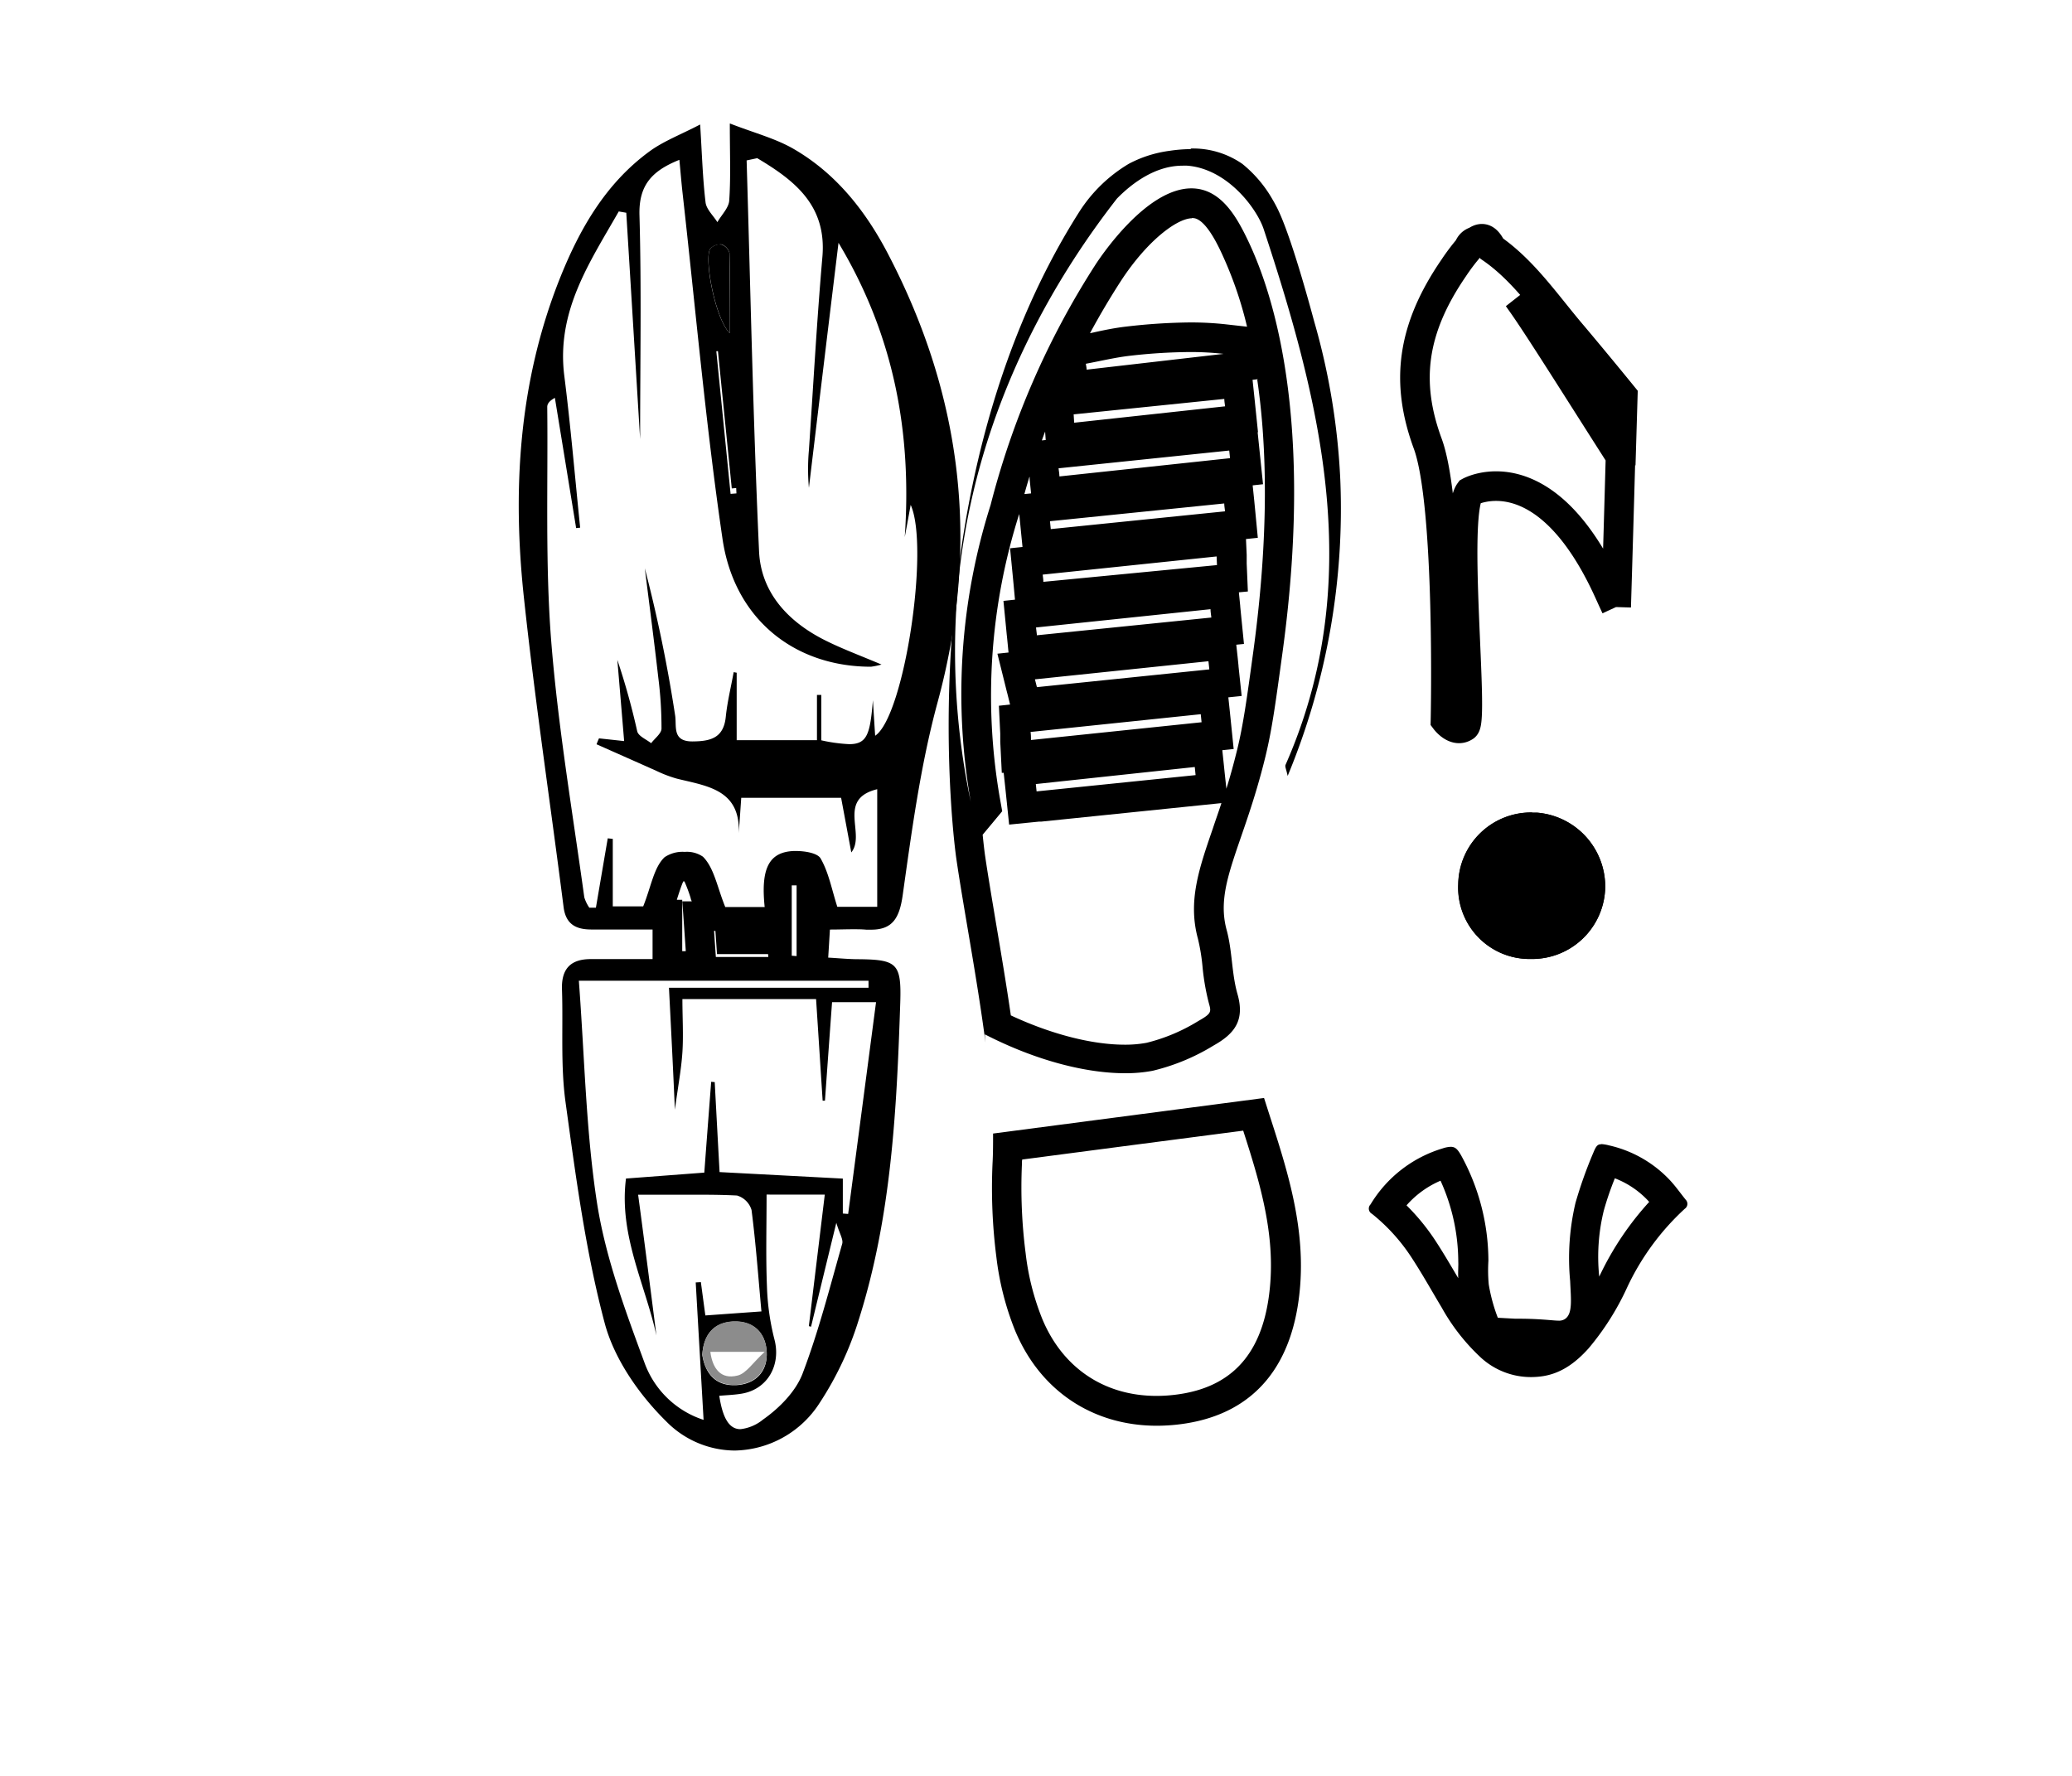 <svg id="Calque_1" data-name="Calque 1" xmlns="http://www.w3.org/2000/svg" viewBox="0 0 350 300"><defs><style>.cls-1{fill:#8c8c8c;}.cls-2{fill:none;stroke:#000;stroke-miterlimit:10;stroke-width:5px;}</style></defs><title>selected</title><path d="M272.78,199.05a15.1,15.1,0,0,1,5.49,3.65c.1.11.21.22.31.34a50.64,50.64,0,0,0-8.29,12.31l-.15.31a32.72,32.72,0,0,1,.77-11.15,50.53,50.53,0,0,1,1.87-5.46m-29.45.4a33.26,33.26,0,0,1,3,13.71,7.37,7.37,0,0,1,0,.77c0,.54-.05,1.19,0,2l-.07-.12c-1.19-2-2.42-4.13-3.77-6.19a36.83,36.83,0,0,0-4.9-6,16,16,0,0,1,5.76-4.17m27.11-6.15c-.64,0-.88.37-1.33,1.46a73.87,73.87,0,0,0-3,8.44,40.75,40.75,0,0,0-.9,13.22c.13,3.1.46,5.55-.91,6.42a1.8,1.8,0,0,1-1,.26c-.57,0-1.38-.1-2.72-.19-1.59-.11-2.94-.14-4-.14h-.65l-2.94-.16a28.65,28.65,0,0,1-1.53-5.62,26,26,0,0,1-.06-4,37.15,37.15,0,0,0-4.58-17.76c-.61-1.07-1-1.5-1.79-1.5a4.78,4.78,0,0,0-1.33.26,21.43,21.43,0,0,0-12.21,9.47,1,1,0,0,0,.24,1.59,31.39,31.39,0,0,1,6.6,7.25c1.84,2.8,3.47,5.73,5.19,8.6a34.13,34.13,0,0,0,6.62,8.45,12.51,12.51,0,0,0,8.41,3.28,13.32,13.32,0,0,0,1.66-.1c3.38-.4,5.92-2.31,8.12-4.76a44.93,44.93,0,0,0,6.48-10.23,42.48,42.48,0,0,1,9.77-13.35,1,1,0,0,0,.15-1.52c-.94-1.16-1.8-2.41-2.84-3.48a20.18,20.18,0,0,0-10.07-5.69,7.44,7.44,0,0,0-1.34-.23Z"/><path d="M115.62,148.91a24.9,24.9,0,0,1,1.06,2.85c0,.16.11.33.17.5h-1.59l.37,5.35.2,2.87v.2h-.59V152h-.91l.15-.49c.27-.82.63-1.95.94-2.62h.19m7.67-128c0,5.21.17,9.13-.1,13-.09,1.25-1.32,2.43-2,3.64-.7-1.12-1.87-2.18-2-3.36-.48-4-.59-8-.91-13.14-3.36,1.75-6.17,2.81-8.51,4.51C102.27,31,97.85,38.78,94.52,47.16c-6.91,17.43-8,35.63-6,54,1.87,17.39,4.47,34.71,6.68,52.07.37,2.91,2.09,3.78,4.65,3.79h10.38v5c-2.17,0-4.24,0-6.28,0-1.29,0-2.56,0-3.84,0h-.32c-3.4,0-5,1.64-4.86,5.18.21,6.34-.26,12.77.6,19,1.73,12.53,3.38,25.17,6.62,37.34,1.62,6.06,5.82,12.08,10.38,16.57a16.36,16.36,0,0,0,11.57,4.93A17.37,17.37,0,0,0,138.45,237,55,55,0,0,0,145,223.13c5.57-17.46,6.47-35.61,7.07-53.75.21-6.63-.52-7.28-7.09-7.34-1.59,0-3.18-.16-5.08-.27.11-1.78.19-3.06.29-4.74,1.41,0,2.7-.05,3.94-.05.74,0,1.47,0,2.19.07l.84,0c3.57,0,4.77-1.92,5.32-5.81,1.53-10.87,3-21.87,5.85-32.43,7.27-26.57,4.31-51.77-8.37-76-3.76-7.19-8.75-13.51-15.88-17.64-3.08-1.79-6.68-2.71-10.76-4.3Zm23.84,91.74h0a11.72,11.72,0,0,0,1.78-.37c-3.55-1.51-6.63-2.64-9.54-4.1-6.19-3.11-10.81-8-11.14-15-1-22-1.44-44-2.1-66.06l1.79-.38c6.33,3.77,11.8,8,11,16.77-.94,10.84-1.53,21.71-2.27,32.56a35.42,35.42,0,0,0,0,6.35c1.63-13.59,3.27-27.17,5-41.38,9.43,15.71,12.41,32.18,11.19,49.71.32-1.7.63-3.4,1-5.44,3.23,7.17-1.09,35.72-6,39-.13-1.93-.23-3.64-.38-6-.47,5.64-.92,7.42-4,7.42a27,27,0,0,1-4.72-.65v-7.67H138v7.65H124.44v-11.4l-.51-.09c-.45,2.51-1.07,5-1.33,7.53-.36,3.62-2.6,4.15-5.65,4.17h0c-3.49,0-2.6-2.62-2.92-4.47A244.2,244.2,0,0,0,108.92,96c.77,6.16,1.58,12.32,2.28,18.48a66.83,66.83,0,0,1,.54,8.59c0,.84-1.14,1.66-1.75,2.48-.81-.65-2.13-1.17-2.35-2a119.92,119.92,0,0,0-3.36-12.08c.38,4.46.75,8.93,1.15,13.72l-4.25-.46c-.14.32-.28.64-.41,1,3.39,1.51,6.78,3,10.19,4.53a21.41,21.41,0,0,0,3.39,1.28c5.08,1.26,10.74,1.82,10.44,9.23.14-1.91.27-3.81.42-6h16.87c.6,3.2,1.14,6.13,1.72,9.23,2.5-3.09-2.51-9,4.38-10.68v19.87h-6.74c-.94-2.92-1.45-5.79-2.82-8.17-.52-.91-2.62-1.26-4.16-1.26h-.37c-4.2.17-5.6,2.94-4.92,9.46h-6.66c-1.36-3.34-1.87-6.59-3.76-8.49a4.78,4.78,0,0,0-3.09-.82,5.43,5.43,0,0,0-3.4.9c-1.82,1.73-2.25,4.91-3.61,8.3h-5.14v-11.4l-.85-.09q-1,5.87-2,11.72H99.55a6.42,6.42,0,0,1-.85-1.75c-2-14.51-4.47-29-5.61-43.54-1-13-.51-26.19-.65-39.3,0-.5.3-1,1.29-1.54q1.8,11,3.59,22l.68-.07c-.88-8.55-1.6-17.13-2.68-25.66-1.37-10.92,4.3-19.17,9.2-27.76l1.27.22c.77,12.55,1.54,25.1,2.34,38.24,0-13,.24-25.39-.11-37.76-.15-5,1.94-7.5,6.74-9.42.2,2.09.34,3.82.53,5.54,2.2,19.52,3.91,39.1,6.76,58.52,2,13.56,12.18,21.57,25.08,21.57ZM123.26,56.28C120.72,53.74,118.87,43.37,120,42a2.32,2.32,0,0,1,1.62-.71,1.12,1.12,0,0,1,.27,0,2.12,2.12,0,0,1,1.34,1.46c.11,4.12.06,8.25.06,13.53Zm.15,27.15L121,59.34l2.21-.21q.6,12.1,1.19,24.22l-1,.08Zm11.15,78.08-.82-.06V149.57l.82,0v11.92Zm-13.64.15c-.09-1.31-.18-2.58-.3-4.4h8.86c.1,1.46.19,2.73.3,4.4Zm-2.07,78.2a15.8,15.8,0,0,1-9.95-9.57c-3.21-8.72-6.53-17.62-8-26.74-1.93-12.29-2.14-24.86-3.12-37.87h48.93c0,.39,0,.79,0,1.18H113c.37,7.17.68,13.28,1,20.6.54-4,1.08-6.82,1.27-9.69s0-6,0-9h22.58c.4,6.1.75,11.63,1.11,17.17h.39c.39-5.45.78-10.91,1.2-16.64h7.43c-1.59,12.11-3.15,23.94-4.71,35.77l-.9-.07V199.1L121.55,198q-.42-7.62-.82-15.2l-.6-.05c-.38,5-.77,10.07-1.16,15.34l-13.23,1c-1.22,9.53,3.22,17.78,5.14,26.5-1-7.83-2-15.65-3.09-23.77,3.13,0,6,0,8.78,0s5.33,0,7.93.14a3.63,3.63,0,0,1,2.45,2.45c.73,5.66,1.14,11.36,1.67,17.13l-9.47.68c-.23-1.65-.49-3.64-.76-5.63l-.87.05c.44,7.7.88,15.4,1.33,23.24Zm20.47-38.05c-.9,7.47-1.8,14.84-2.69,22.21l.37.1c1.33-5.48,2.67-11,4.27-17.55.54,1.82,1.19,2.79,1,3.52-2.1,7.38-4,14.87-6.72,22-1.16,3-3.92,5.79-6.64,7.7a7.31,7.31,0,0,1-3.84,1.64c-1.89,0-3-1.86-3.57-5.64,1.27-.11,2.54-.15,3.79-.36,4.4-.74,6.67-4.87,5.52-9.19a41.28,41.28,0,0,1-1.26-9c-.2-4.95-.06-9.92-.06-15.44ZM123.93,234c-3.1,0-4.82-2-5.3-5.13.22-3.35,1.88-5.47,5.25-5.62h.34c3.19,0,5.13,2,5.29,5.16.17,3.32-1.91,5.43-5.2,5.59Z"/><path class="cls-1" d="M118.63,228.83c.22-3.35,1.88-5.47,5.25-5.62s5.46,1.92,5.63,5.15-1.91,5.43-5.2,5.59S119.13,232.07,118.63,228.83Zm1.36-.46c.38,2.87,1.8,4.71,4.6,4,1.47-.35,2.58-2.19,4.58-4Z"/><path d="M121.59,41.26A2.32,2.32,0,0,0,120,42c-1.1,1.4.75,11.77,3.29,14.31,0-5.28,0-9.41-.06-13.53a2.12,2.12,0,0,0-1.34-1.46,1.12,1.12,0,0,0-.27,0Z"/><path d="M129.72,156.76h-8.91c.12,1.83.21,3.1.31,4.42H130c-.11-1.68-.2-3-.3-4.42Z"/><path d="M123.4,58.07l-2.23.2q1.23,12.12,2.44,24.24l1-.09q-.6-12.17-1.19-24.35Z"/><path d="M201.33,36.83a2.73,2.73,0,0,1,.5.05c1.83.43,3.57,3.94,4.15,5.1a64.57,64.57,0,0,1,4.67,13.21l-3.38-.38a54.14,54.14,0,0,0-6.24-.34,99.24,99.24,0,0,0-10.71.69c-1.95.22-3.8.6-5.59,1l-.61.13q2.44-4.53,5.26-8.89c4.48-6.84,9.5-10.53,12-10.53m11,27.32c1.63,11.13,2,26.07-.64,45.63-1.14,8.36-1.72,12.55-2.76,16.83-.59,2.41-1.2,4.59-1.82,6.59l-.3-2.78-.14-1.37-.25-2.36,1.92-.2-.51-5-.14-1.36-.25-2.37,2.25-.23-.53-5v-.08l-.13-1.3-.25-2.28,1.3-.13-.5-5-.13-1.32v-.08l-.23-2.32,1.52-.14-.2-4.74,0-.71,0-.75-.12-2.66,2-.21-.48-5-.13-1.34-.26-2.52,1.75-.19-.52-5-.13-1.28-.26-2.51h.06l-.51-4.95-.13-1.26-.28-2.64.88-.1M176.54,72.9l.1,1.43-.65.07c.18-.5.36-1,.55-1.5m-2.61,7.68,0,.42.24,2.35-1.13.11c.27-1,.55-1.93.84-2.88m-1.72,6.17.18,1.8.13,1.34.25,2.51-2.1.22.48,4.93.11,1.16h0l.24,2.59-1.95.21.49,5,.06.63.07.64.24,2.45-1.88.2,1.39,5.59.17.69.16.61.42,1.7-1.89.2.23,4.72,0,.66,0,.68.26,5.27.32,0,.27,2.5.13,1.25.52,5,5-.5.38,0,26.48-2.72,4-.41c-.49,1.51-1,2.92-1.44,4.26-2.38,6.9-4.25,12.35-2.52,18.68a32.69,32.69,0,0,1,.76,4.6,39.18,39.18,0,0,0,1.07,6.22c.42,1.49.5,1.76-1.68,3l-.27.16a30.47,30.47,0,0,1-8.56,3.57,19.62,19.62,0,0,1-3.68.32c-5.57,0-12.48-1.79-19.25-4.95-.77-5.3-1.67-10.64-2.49-15.48-.71-4.25-1.39-8.27-1.89-11.69,0,0-.17-1.23-.38-3.35l1.81-2.17,1.49-1.8-.41-2.3A101.38,101.38,0,0,1,172.11,87l.09-.24v0m29-61.57a24.86,24.86,0,0,0-3.58.28,20.51,20.51,0,0,0-5.42,1.47c-.25.11-.8.35-1.47.7a25.21,25.21,0,0,0-8.43,8.16C152.54,82.67,161.52,144.9,161.52,144.9c1.22,8.45,3.5,20.16,4.95,31.23h0l-.12-1.4c8.84,4.54,17.26,6.57,23.71,6.57a24.46,24.46,0,0,0,4.63-.41,35.46,35.46,0,0,0,10.34-4.29c3.56-2,5.27-4.28,4-8.69-1-3.51-.86-7.27-1.82-10.79-2.09-7.62,2.85-14.14,6.55-29.33,1.1-4.54,1.68-8.8,2.85-17.34,6-43.53-3.17-64.54-6.23-70.7-1.57-3.15-3.79-6.89-7.51-7.75a7.45,7.45,0,0,0-1.62-.18c-7.59,0-15.23,11.41-16.14,12.79a138.37,138.37,0,0,0-17.78,40.7,105.43,105.43,0,0,0-3.35,50.14h0a123.34,123.34,0,0,1-1.91-39c3.44-29.51,17.41-51.1,26.6-62.9,1.74-1.78,5.91-5.56,11.06-5.56a8.19,8.19,0,0,1,.85,0c6.79.55,11.75,7.28,12.89,10.75,9.79,29.68,17.24,59.72,3.68,90.47-.13.3.14.78.36,1.87a117.79,117.79,0,0,0,8.89-50.06,115.45,115.45,0,0,0-4.41-26.72c-.73-2.71-4-14.8-6.32-19.3-.35-.69-.72-1.31-.72-1.31a21.25,21.25,0,0,0-5.09-6,14.61,14.61,0,0,0-8.77-2.6ZM183.55,62.45c0-.32-.08-.64-.13-1,2.48-.46,5-1.07,7.45-1.35A93,93,0,0,1,201,59.47a49.39,49.39,0,0,1,5.68.31l-23.16,2.67Zm-2.1,9L181.36,70l25.45-2.61c0,.41.08.83.13,1.25l-25.49,2.77Zm-2.5,9c0-.45-.09-.9-.14-1.34l28.83-3c.05.43.09.86.14,1.29L179,80.48ZM177.5,89.4c-.05-.45-.09-.9-.14-1.35l29.44-3c0,.44.09.88.13,1.33l-29.43,3Zm-1.26,8.84c0-.39-.07-.78-.11-1.17L205.51,94l.06,1.46-29.33,2.83Zm-1.09,9L175,106l29.48-3.09c0,.47.09.94.14,1.41l-29.5,3Zm0,8.82-.33-1.3,29.31-3.06.15,1.38-29.13,3Zm-1,8.93c0-.45,0-.89-.07-1.34l28.75-3,.14,1.36-28.82,3Zm.95,8.7-.13-1.24,26.85-2.88c.05.45.09.91.14,1.37L175,133.7Z"/><path d="M210,191c2.64,8.21,5.26,16.71,4.58,25.67-.84,11.18-5.79,17.34-15.11,18.81a26.36,26.36,0,0,1-4.11.33c-8.87,0-15.92-4.77-19.34-13.1a42.66,42.66,0,0,1-2.77-11,86.89,86.89,0,0,1-.63-14.95c0-.29,0-.58.05-.88l18.69-2.45L210,191m3.48-5.51-45.73,6v0h0c0,1.75,0,3.44-.09,5a91.93,91.93,0,0,0,.65,15.89,48.28,48.28,0,0,0,3.11,12.27c4.26,10.37,13.25,16.2,24,16.2a31.57,31.57,0,0,0,4.89-.39c11.58-1.83,18.29-9.78,19.32-23.37.87-11.49-3.08-22-6.09-31.56Z"/><g id="KneIcB.tif"><path d="M258.83,142.24h.5a7.54,7.54,0,0,1,6.85,7.46A7.35,7.35,0,0,1,259,157h-.36a7.09,7.09,0,0,1-7.33-7.49,7.33,7.33,0,0,1,7.49-7.24m0-5a12.3,12.3,0,0,0-12.49,12.11A12.06,12.06,0,0,0,258.54,162H259a12.35,12.35,0,0,0,12.15-12.06,12.53,12.53,0,0,0-11.55-12.66l-.8,0Z"/><path d="M258.83,137.24a12.3,12.3,0,0,0-12.49,12.11A12.06,12.06,0,0,0,258.54,162H259a12.35,12.35,0,0,0,12.15-12.06,12.53,12.53,0,0,0-11.55-12.66l-.8,0ZM258.72,161a11.37,11.37,0,0,1-11.29-11.62,11.25,11.25,0,0,1,11-10.94h.65a11.28,11.28,0,0,1-.23,22.55Z"/><path d="M258.45,138.39a11.25,11.25,0,0,0-11,10.94A11.37,11.37,0,0,0,258.72,161h.15a11.28,11.28,0,0,0,.23-22.55h-.65Z"/></g><path class="cls-2" d="M273,102.55q.39-12.73.74-25.47c-7.41-11.59-14.2-22.47-17-26.33l-.31-.45c3.21,3.6,6.06,7.66,9,11.11s5.72,7,8.54,10.46l.15-5q-4.15-5.1-8.38-10.13C261.4,51.68,257.5,45.82,252,42c-.77-1.52-1.47-2.15-2.7-1.25a1.65,1.65,0,0,0-1.2,1.14,35.3,35.3,0,0,0-2.58,3.43c-7.07,10.33-8.15,19.29-4.35,29.62s3,46.72,3,46.72,1.63,2.17,3.26,1.08-2.17-35.58.82-39.66c0,0,12.76-7.06,23.63,17.12.37.82.73,1.6,1.08,2.36"/><path d="M258.68,146.55a3.39,3.39,0,0,1,2.41,1,2.49,2.49,0,0,1,.74,1.8c0,1-.37,3.27-2.71,3.27h-.63a2.73,2.73,0,0,1-2-.8,3.18,3.18,0,0,1-.84-2.36,3,3,0,0,1,3-2.93h.05m0-5h-.12a8,8,0,0,0-7.91,7.83,7.82,7.82,0,0,0,7.84,8.26h.63c4.39,0,7.54-3.32,7.71-8.09a8,8,0,0,0-8.15-8Z"/></svg>